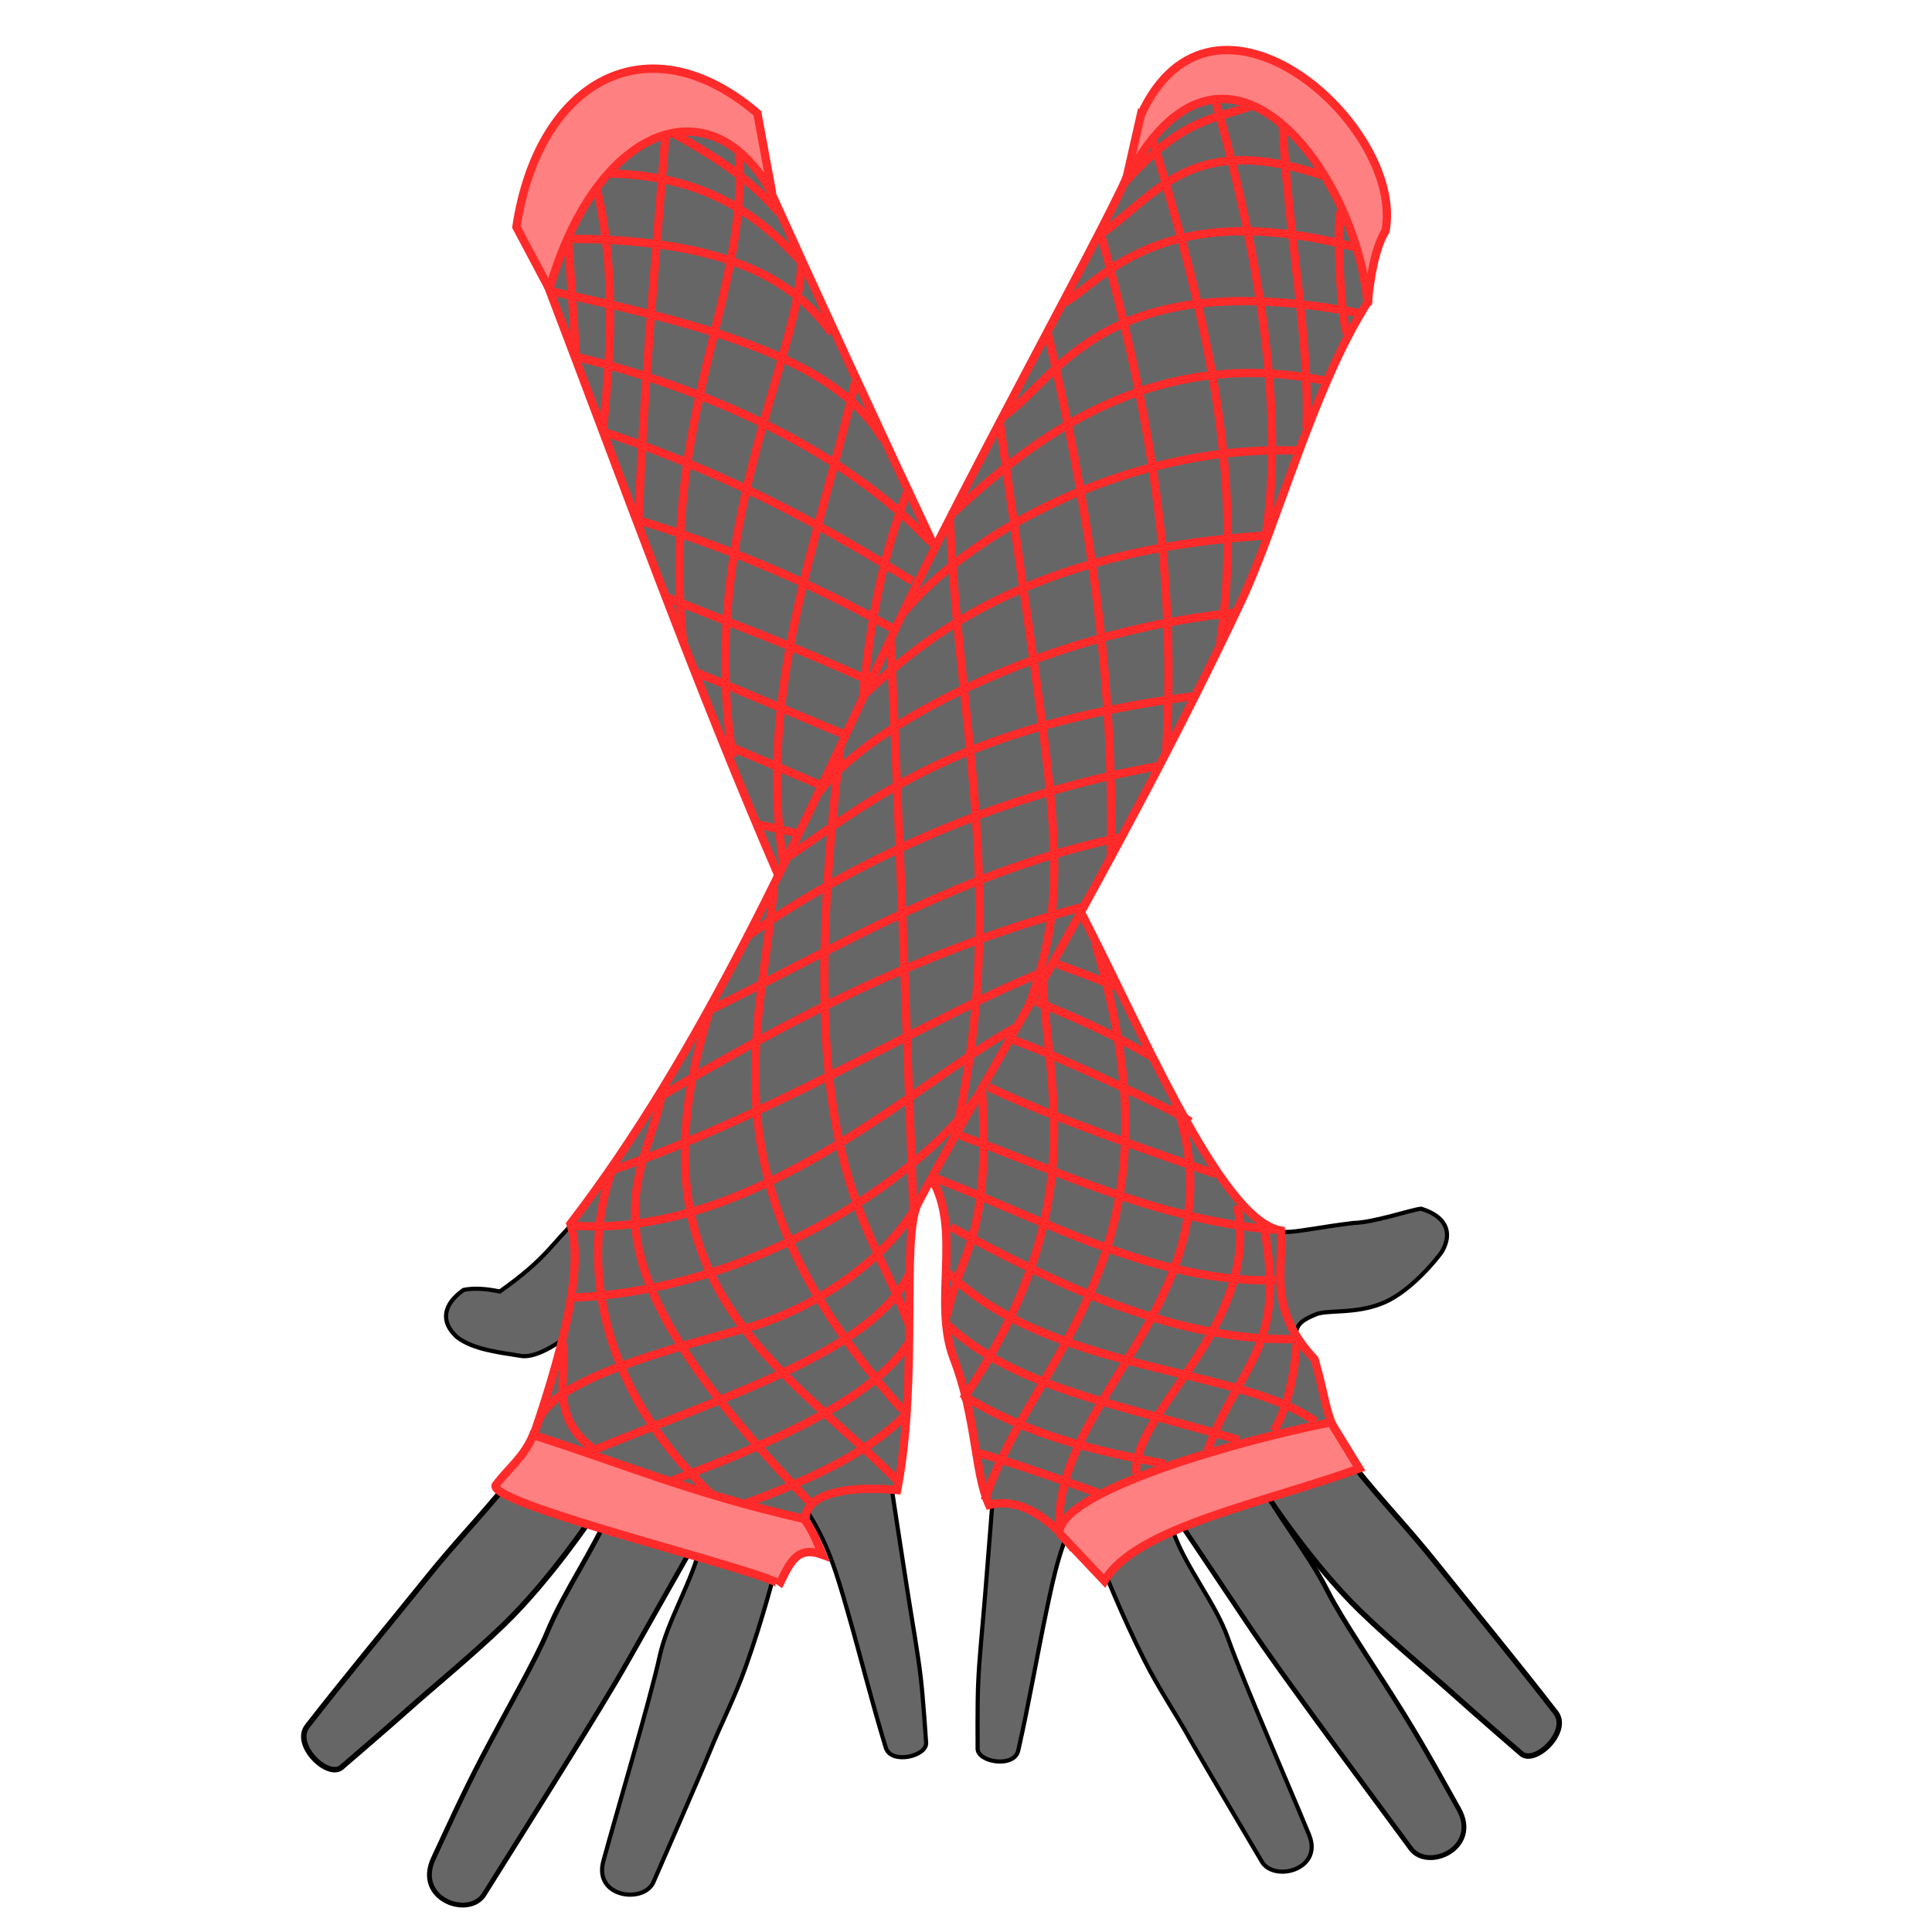 <svg xmlns="http://www.w3.org/2000/svg" xmlns:svg="http://www.w3.org/2000/svg" id="svg4166" version="1.1" viewBox="0 0 256 256"><style id="style3">svg{cursor:default}</style><g id="layer1" transform="translate(0,-796.362)" style="display:inline"><path style="display:inline;fill:#666;fill-opacity:1;fill-rule:evenodd;stroke:#000;stroke-width:.551;stroke-linecap:butt;stroke-linejoin:miter;stroke-miterlimit:4;stroke-dasharray:none;stroke-opacity:1" id="path4366-6" d="m 171.679,975.098 c -0.032,-2.608 -0.199,-3.387 2.543,-4.515 1.49,-0.763 5.513,0.019 9.3,-1.683 3.499,-1.573 6.803,-5.621 7.549,-6.695 1.504,-2.645 0.412,-4.709 -2.769,-5.682 -1.406,0.151 -6.222,1.831 -8.978,1.89 -8.186,1.005 -9.415,2.076 -13.704,0.087 z"/><path style="display:inline;fill:#666;fill-opacity:1;fill-rule:evenodd;stroke:#000;stroke-width:.723;stroke-linecap:butt;stroke-linejoin:miter;stroke-miterlimit:4;stroke-dasharray:none;stroke-opacity:1" id="path4319-4-5" d="m 168.37,995.245 c 0,0 5.588,8.483 11.823,14.545 4.162,4.046 9.294,8.269 12.557,11.206 2.803,2.523 8.853,7.748 8.853,7.748 1.813,1.519 6.475,-2.949 4.547,-5.445 -5.15,-6.666 -10.552,-13.182 -15.721,-19.651 -4.084,-5.112 -6.846,-7.813 -11.01,-13 -4.014,-0.288 -8.777,-1.733 -11.05,4.597 z"/><path style="display:inline;fill:#666;fill-opacity:1;fill-rule:evenodd;stroke:#000;stroke-width:.551;stroke-linecap:butt;stroke-linejoin:miter;stroke-miterlimit:4;stroke-dasharray:none;stroke-opacity:1" id="path4319-8" d="m 131.585,994.35 c 0,0 -0.517,6.837 -1.058,13.45 -0.361,4.414 -0.768,8.265 -0.914,11.617 -0.125,2.879 -0.072,8.645 -0.072,8.645 -0.015,1.811 4.848,2.6 5.379,0.269 1.418,-6.228 2.455,-12.404 3.749,-18.552 1.023,-4.858 1.922,-9.302 4.583,-13.876 -1.766,-2.589 -6.865,-3.084 -11.666,-1.553 z"/><path style="fill:#666;fill-opacity:1;fill-rule:evenodd;stroke:#ff2a2a;stroke-width:1.102px;stroke-linecap:butt;stroke-linejoin:miter;stroke-opacity:1" id="path4370" d="m 72.633,834.337 c 10.043,26.311 19.492,52.622 30.905,78.933 l 19.907,39.258 c 4.086,6.857 0.059,16.361 2.937,23.851 3.017,7.852 2.733,15.123 4.672,19.4 5.883,-1.616 10.964,5.506 10.964,5.506 l 35.511,-13.953 c -2.069,-4.011 -1.786,-5.477 -3.341,-10.859 -6.306,-6.703 -4.087,-11.997 -4.455,-17.053 -8.222,-1.339 -19.076,-28.179 -27.29,-43.67 l -17.745,-45.078 c -7.796,-16.567 -15.777,-33.874 -23.944,-51.926 -6.87,-16.31 -30.657,-8.431 -28.121,15.592 z"/><path style="display:inline;fill:#666;fill-opacity:1;fill-rule:evenodd;stroke:#000;stroke-width:.64;stroke-linecap:butt;stroke-linejoin:miter;stroke-miterlimit:4;stroke-dasharray:none;stroke-opacity:1" id="path4319-1-8-3" d="m 156.725,998.695 c 0,0 4.137,6.13 8.499,12.667 2.911,4.363 6.613,9.366 8.934,12.581 1.993,2.761 12.755,17.32 12.755,17.32 2.227,3.128 9.297,-0.011 6.369,-5.209 -1.652,-2.932 -4.413,-8.018 -7.456,-12.9 -3.828,-6.141 -8.005,-12.2 -9.888,-15.923 -2.672,-5.282 -7.008,-10.421 -9.736,-15.785 -3.394,-1.041 -6.5,2.15 -9.476,7.25 z"/><path style="fill:none;fill-rule:evenodd;stroke:#ff2a2a;stroke-width:1.102px;stroke-linecap:butt;stroke-linejoin:miter;stroke-opacity:1" id="path4384" d="m 104.391,913.94 c -4.932,-23.868 4.007,-45.719 8.958,-67.036"/><path style="fill:none;fill-rule:evenodd;stroke:#ff2a2a;stroke-width:1.102px;stroke-linecap:butt;stroke-linejoin:miter;stroke-opacity:1" id="path4386" d="m 120.436,860.981 c -8.613,21.721 -5.885,44.817 -8.761,67.233"/><path style="fill:#666;fill-opacity:1;fill-rule:evenodd;stroke:#000;stroke-width:.551;stroke-linecap:butt;stroke-linejoin:miter;stroke-miterlimit:4;stroke-dasharray:none;stroke-opacity:1" id="path4366" d="m 76.601,972.226 c -0.094,0.083 -4.421,4.047 -7.378,3.828 -3.182,-0.504 -6.488,-0.868 -8.659,-2.509 -2.252,-2.045 -1.857,-4.346 0.863,-6.261 1.383,-0.294 3.027,-0.152 4.803,0.209 6.364,-4.497 6.914,-6.45 10.371,-9.675 z"/><path style="display:inline;fill:#666;fill-opacity:1;fill-rule:evenodd;stroke:#000;stroke-width:.723;stroke-linecap:butt;stroke-linejoin:miter;stroke-miterlimit:4;stroke-dasharray:none;stroke-opacity:1" id="path4319-4" d="m 78.594,997.168 c 0,0 -5.617,8.463 -11.874,14.503 -4.176,4.031 -9.323,8.236 -12.596,11.162 -2.812,2.513 -8.88,7.717 -8.88,7.717 -1.818,1.513 -6.465,-2.972 -4.528,-5.46 5.174,-6.648 10.598,-13.145 15.789,-19.596 4.102,-5.097 6.873,-7.789 11.055,-12.962 4.015,-0.274 8.783,-1.702 11.033,4.635 z"/><path style="display:inline;fill:#666;fill-opacity:1;fill-rule:evenodd;stroke:#000;stroke-width:.64;stroke-linecap:butt;stroke-linejoin:miter;stroke-miterlimit:4;stroke-dasharray:none;stroke-opacity:1" id="path4319-1-8" d="m 91.046,1002.609 c 0,0 -3.661,6.425 -7.514,13.274 -2.572,4.571 -5.885,9.841 -7.955,13.222 -1.778,2.905 -11.406,18.237 -11.406,18.237 -1.984,3.288 -9.271,0.694 -6.745,-4.711 1.425,-3.049 3.793,-8.329 6.457,-13.429 3.351,-6.414 7.057,-12.771 8.653,-16.627 2.264,-5.469 6.198,-10.923 8.512,-16.478 3.306,-1.295 6.644,1.651 9.998,6.511 z"/><path style="display:inline;fill:#666;fill-opacity:1;fill-rule:evenodd;stroke:#000;stroke-width:.551;stroke-linecap:butt;stroke-linejoin:miter;stroke-miterlimit:4;stroke-dasharray:none;stroke-opacity:1" id="path4319-1" d="m 102.693,1004.541 c 0,0 -1.657,6.443 -3.888,12.691 -1.489,4.17 -3.394,7.848 -4.643,10.962 -1.072,2.675 -7.532,17.456 -7.532,17.456 -1.188,3.023 -7.995,2.181 -6.685,-2.66 1.668,-6.165 6.123,-21.075 7.476,-27.209 1.07,-4.848 4.342,-9.871 5.441,-14.798 2.676,-1.631 6.088,0.186 9.831,3.559 z"/><path style="fill:#666;fill-opacity:1;fill-rule:evenodd;stroke:#000;stroke-width:.551;stroke-linecap:butt;stroke-linejoin:miter;stroke-miterlimit:4;stroke-dasharray:none;stroke-opacity:1" id="path4319" d="m 118.187,993.798 c 0,0 1.02,6.78 2.049,13.335 0.686,4.375 1.376,8.186 1.769,11.518 0.337,2.862 0.71,8.616 0.71,8.616 0.149,1.804 -4.643,2.951 -5.344,0.665 -1.874,-6.106 -3.364,-12.189 -5.108,-18.224 -1.379,-4.769 -2.603,-9.134 -5.595,-13.499 1.571,-2.712 6.619,-3.583 11.519,-2.41 z"/><path style="fill:#666;fill-opacity:1;fill-rule:evenodd;stroke:#ff2a2a;stroke-width:1.102px;stroke-linecap:butt;stroke-linejoin:miter;stroke-opacity:1" id="path4245" d="m 181.285,836.298 c -7.157,11.074 -11.98,29.413 -16.764,39.608 -15.538,33.114 -37.827,70.032 -42.889,79.895 -2.298,4.478 0.152,23.064 -2.756,37.997 -9.375,-0.831 -13.733,1.636 -11.616,5.709 -17.566,-2.414 -24.646,-8.106 -36.816,-12.206 5.136,-14.792 6.682,-23.989 5.143,-28.768 17.593,-22.918 29.97,-51.052 42.926,-78.607 9.873,-21 30.225,-57.41 31.272,-61.347 6.265,-21.452 30.667,-10.118 31.5,17.719 z"/><path style="display:inline;fill:#666;fill-opacity:1;fill-rule:evenodd;stroke:#000;stroke-width:.551;stroke-linecap:butt;stroke-linejoin:miter;stroke-miterlimit:4;stroke-dasharray:none;stroke-opacity:1" id="path4319-1-0" d="m 146.17,1004.138 c 0,0 2.435,6.19 5.417,12.118 1.99,3.956 4.332,7.371 5.953,10.309 1.393,2.523 9.618,16.398 9.618,16.398 1.55,2.854 8.202,1.183 6.308,-3.461 -2.412,-5.914 -8.664,-20.164 -10.761,-26.086 -1.657,-4.68 -5.521,-9.264 -7.217,-14.018 -2.856,-1.29 -6.019,0.932 -9.319,4.739 z"/><path style="fill:none;fill-rule:evenodd;stroke:#ff2a2a;stroke-width:1.102px;stroke-linecap:butt;stroke-linejoin:miter;stroke-opacity:1" id="path4249" d="m 166.323,810.212 c -5.35,2.067 -9.293,1.434 -17.253,10.288"/><path style="fill:none;fill-rule:evenodd;stroke:#ff2a2a;stroke-width:1.102px;stroke-linecap:butt;stroke-linejoin:miter;stroke-opacity:1" id="path4251" d="m 175.674,819.761 c -18.036,-6.252 -22.301,2.492 -30.225,7.921"/><path style="fill:none;fill-rule:evenodd;stroke:#ff2a2a;stroke-width:1.102px;stroke-linecap:butt;stroke-linejoin:miter;stroke-opacity:1" id="path4253" d="m 179.907,829.211 c -27.206,-7.265 -34.709,5.533 -39.217,7.386"/><path style="fill:none;fill-rule:evenodd;stroke:#ff2a2a;stroke-width:1.102px;stroke-linecap:butt;stroke-linejoin:miter;stroke-opacity:1" id="path4255" d="m 180.202,837.873 c -34.205,-6.523 -39.702,8.455 -47.348,13.729"/><path style="fill:none;fill-rule:evenodd;stroke:#ff2a2a;stroke-width:1.102px;stroke-linecap:butt;stroke-linejoin:miter;stroke-opacity:1" id="path4257" d="m 175.674,846.831 c -23.138,-4.724 -38.705,7.57 -49.636,17.719"/><path style="fill:none;fill-rule:evenodd;stroke:#ff2a2a;stroke-width:1.102px;stroke-linecap:butt;stroke-linejoin:miter;stroke-opacity:1" id="path4259" d="m 172.229,856.084 c -23.417,-0.968 -44.456,11.563 -52.52,21.459"/><path style="fill:none;fill-rule:evenodd;stroke:#ff2a2a;stroke-width:1.102px;stroke-linecap:butt;stroke-linejoin:miter;stroke-opacity:1" id="path4261" d="m 168.193,867.306 c -32.267,1.816 -46.13,14.084 -53.603,20.996"/><path style="fill:none;fill-rule:evenodd;stroke:#ff2a2a;stroke-width:1.102px;stroke-linecap:butt;stroke-linejoin:miter;stroke-opacity:1" id="path4263" d="m 163.665,877.543 c -25.658,2.606 -49.023,15.153 -55.125,23.822"/><path style="fill:none;fill-rule:evenodd;stroke:#ff2a2a;stroke-width:1.102px;stroke-linecap:butt;stroke-linejoin:miter;stroke-opacity:1" id="path4265" d="m 158.448,888.568 c -31.611,4.077 -42.444,13.543 -54.239,21.459"/><path style="fill:none;fill-rule:evenodd;stroke:#ff2a2a;stroke-width:1.102px;stroke-linecap:butt;stroke-linejoin:miter;stroke-opacity:1" id="path4267" d="m 153.821,897.821 c -21.714,3.771 -40.695,12.705 -54.882,22.641"/><path style="fill:none;fill-rule:evenodd;stroke:#ff2a2a;stroke-width:1.102px;stroke-linecap:butt;stroke-linejoin:miter;stroke-opacity:1" id="path4269" d="m 148.702,907.271 c -20.952,4.397 -37.229,14.39 -54.928,23.068"/><path style="fill:none;fill-rule:evenodd;stroke:#ff2a2a;stroke-width:1.102px;stroke-linecap:butt;stroke-linejoin:miter;stroke-opacity:1" id="path4271" d="m 143.658,916.467 c -21.322,5.76 -38.844,14.86 -56.496,25.39"/><path style="fill:none;fill-rule:evenodd;stroke:#ff2a2a;stroke-width:1.102px;stroke-linecap:butt;stroke-linejoin:miter;stroke-opacity:1" id="path4273" d="m 139.154,924.793 c -13.555,5.066 -35.678,18.984 -58.177,26.677"/><path style="fill:none;fill-rule:evenodd;stroke:#ff2a2a;stroke-width:1.102px;stroke-linecap:butt;stroke-linejoin:miter;stroke-opacity:1" id="path4275" d="m 134.429,932.57 c -12.855,7.06 -34.487,28.036 -58.767,26.184"/><path style="fill:none;fill-rule:evenodd;stroke:#ff2a2a;stroke-width:1.102px;stroke-linecap:butt;stroke-linejoin:miter;stroke-opacity:1" id="path4277" d="m 129.826,941.175 c -6.928,10.177 -28.456,25.987 -53.869,27.128"/><path style="fill:none;fill-rule:evenodd;stroke:#ff2a2a;stroke-width:1.102px;stroke-linecap:butt;stroke-linejoin:miter;stroke-opacity:1" id="path4279" d="m 71.347,984.672 c 1.674,-4.876 13.266,-8.481 27.218,-12.234 8.642,-2.324 18.282,-8.514 22.788,-16.116"/><path style="fill:none;fill-rule:evenodd;stroke:#ff2a2a;stroke-width:1.102px;stroke-linecap:butt;stroke-linejoin:miter;stroke-opacity:1" id="path4281" d="M 78.221,988.679 C 96.125,981.356 115.789,975.328 120.463,965.17"/><path style="fill:none;fill-rule:evenodd;stroke:#ff2a2a;stroke-width:1.102px;stroke-linecap:butt;stroke-linejoin:miter;stroke-opacity:1" id="path4283" d="m 88.852,992.617 c 16.439,-6.137 27.274,-11.615 31.598,-18.408"/><path style="fill:none;fill-rule:evenodd;stroke:#ff2a2a;stroke-width:1.102px;stroke-linecap:butt;stroke-linejoin:miter;stroke-opacity:1" id="path4285" d="m 98.819,995.565 c 9.185,-3.359 16.876,-7.14 21.234,-11.865"/><path style="fill:none;fill-rule:evenodd;stroke:#ff2a2a;stroke-width:1.102px;stroke-linecap:butt;stroke-linejoin:miter;stroke-opacity:1" id="path4287" d="m 178.627,840.826 c -1.009,-1.12 -1.649,-16.566 -0.886,-16.439"/><path style="fill:none;fill-rule:evenodd;stroke:#ff2a2a;stroke-width:1.102px;stroke-linecap:butt;stroke-linejoin:miter;stroke-opacity:1" id="path4289" d="m 173.115,853.032 c 0.481,-11.386 -2.494,-26.19 -3.15,-40.064"/><path style="fill:none;fill-rule:evenodd;stroke:#ff2a2a;stroke-width:1.102px;stroke-linecap:butt;stroke-linejoin:miter;stroke-opacity:1" id="path4291" d="m 167.602,867.995 c 3.293,-19.702 -2.703,-44.811 -6.595,-58.472"/><path style="fill:none;fill-rule:evenodd;stroke:#ff2a2a;stroke-width:1.102px;stroke-linecap:butt;stroke-linejoin:miter;stroke-opacity:1" id="path4293" d="m 161.622,881.973 c 3.473,-23.024 -2.252,-45.147 -8.883,-67.134"/><path style="fill:none;fill-rule:evenodd;stroke:#ff2a2a;stroke-width:1.102px;stroke-linecap:butt;stroke-linejoin:miter;stroke-opacity:1" id="path4295" d="m 154.51,896.155 c 1.58,-26.535 -3.082,-48.637 -8.761,-69.209"/><path style="fill:none;fill-rule:evenodd;stroke:#ff2a2a;stroke-width:1.102px;stroke-linecap:butt;stroke-linejoin:miter;stroke-opacity:1" id="path4297" d="m 147.168,910.092 c 0.596,-21.862 -2.61,-45.502 -8.31,-69.463"/><path style="fill:none;fill-rule:evenodd;stroke:#ff2a2a;stroke-width:1.102px;stroke-linecap:butt;stroke-linejoin:miter;stroke-opacity:1" id="path4299" d="m 136.266,929.78 c 6.104,-16.944 3.546,-24.586 -3.805,-77.535"/><path style="fill:none;fill-rule:evenodd;stroke:#ff2a2a;stroke-width:1.102px;stroke-linecap:butt;stroke-linejoin:miter;stroke-opacity:1" id="path4301" d="m 126.849,945.465 c 6.631,-30.116 0.104,-53.853 -0.984,-80.227"/><path style="fill:none;fill-rule:evenodd;stroke:#ff2a2a;stroke-width:1.102px;stroke-linecap:butt;stroke-linejoin:miter;stroke-opacity:1" id="path4303" d="m 121.042,957.054 c -0.941,-24.872 -1.857,-50.997 -3.052,-75.869"/><path style="fill:none;fill-rule:evenodd;stroke:#ff2a2a;stroke-width:1.102px;stroke-linecap:butt;stroke-linejoin:miter;stroke-opacity:1" id="path4305" d="m 120.352,971.748 c -4.979,-13.905 -15.662,-21.529 -8.999,-76.457"/><path style="fill:none;fill-rule:evenodd;stroke:#ff2a2a;stroke-width:1.102px;stroke-linecap:butt;stroke-linejoin:miter;stroke-opacity:1" id="path4307" d="M 119.663,983.265 C 92.607,953.224 100.931,933.097 102.535,913.867"/><path style="fill:none;fill-rule:evenodd;stroke:#ff2a2a;stroke-width:1.102px;stroke-linecap:butt;stroke-linejoin:miter;stroke-opacity:1" id="path4309" d="M 118.777,992.42 C 103.596,977.167 82.529,966.59 94.07,930.109"/><path style="fill:none;fill-rule:evenodd;stroke:#ff2a2a;stroke-width:1.102px;stroke-linecap:butt;stroke-linejoin:miter;stroke-opacity:1" id="path4311" d="M 107.26,995.373 C 74.808,961.874 85.204,953.431 87.671,941.528"/><path style="fill:none;fill-rule:evenodd;stroke:#ff2a2a;stroke-width:1.102px;stroke-linecap:butt;stroke-linejoin:miter;stroke-opacity:1" id="path4313" d="M 94.324,994.441 C 75.955,976.937 78.355,958.323 81.174,951.273"/><path style="fill:none;fill-rule:evenodd;stroke:#ff2a2a;stroke-width:1.102px;stroke-linecap:butt;stroke-linejoin:miter;stroke-opacity:1" id="path4317" d="m 79.206,988.778 c -6.691,-4.545 -3.958,-9.845 -4.725,-14.864"/><path style="fill:#ff8080;fill-opacity:1;fill-rule:evenodd;stroke:#ff2a2a;stroke-width:1.102px;stroke-linecap:butt;stroke-linejoin:miter;stroke-opacity:1" id="path4243" d="m 151.149,811.646 -1.949,8.631 c 12.874,-25.002 30.627,-1.153 32.019,16.497 0.317,-3.711 1.01,-7.623 2.367,-9.814 2.614,-14.014 -22.87,-36.421 -32.436,-15.313 z"/><path style="fill:#ff8080;fill-opacity:1;fill-rule:evenodd;stroke:#ff2a2a;stroke-width:1.102px;stroke-linecap:butt;stroke-linejoin:miter;stroke-opacity:1" id="path4247" d="m 65.72,993.109 c -1.839,2.514 38.71,12.152 37.505,13.289 1.443,-2.971 2.362,-5.274 5.756,-4.03 -0.758,-1.82 -1.333,-3.208 -2.409,-4.731 -15.347,-3.509 -24.021,-7.35 -35.93,-11.123 -1.184,2.884 -3.267,4.418 -4.922,6.595 z"/><path style="fill:none;fill-rule:evenodd;stroke:#ff2a2a;stroke-width:1.102px;stroke-linecap:butt;stroke-linejoin:miter;stroke-opacity:1" id="path4374" d="m 76.336,843.656 c -0.361,-5.251 -0.722,-10.513 -1.083,-15.947"/><path style="fill:none;fill-rule:evenodd;stroke:#ff2a2a;stroke-width:1.102px;stroke-linecap:butt;stroke-linejoin:miter;stroke-opacity:1" id="path4376" d="m 79.88,853.204 c 1.303,-11.576 1.509,-22.549 -0.886,-32.091"/><path style="fill:none;fill-rule:evenodd;stroke:#ff2a2a;stroke-width:1.102px;stroke-linecap:butt;stroke-linejoin:miter;stroke-opacity:1" id="path4378" d="m 84.605,865.607 c 0.565,-16.038 2.088,-32.937 3.58,-51.384"/><path style="fill:none;fill-rule:evenodd;stroke:#ff2a2a;stroke-width:1.102px;stroke-linecap:butt;stroke-linejoin:miter;stroke-opacity:1" id="path4380" d="m 90.511,881.456 c -2.972,-29.956 8.785,-46.281 7.383,-64.772"/><path style="fill:none;fill-rule:evenodd;stroke:#ff2a2a;stroke-width:1.102px;stroke-linecap:butt;stroke-linejoin:miter;stroke-opacity:1" id="path4382" d="m 97.106,896.714 c -4.747,-29.247 8.989,-53.752 9.056,-65.559"/><path style="fill:none;fill-rule:evenodd;stroke:#ff2a2a;stroke-width:1.102px;stroke-linecap:butt;stroke-linejoin:miter;stroke-opacity:1" id="path4388" d="m 125.456,970.739 c 1.887,-8.902 5.893,-9.998 4.627,-30.516"/><path style="fill:none;fill-rule:evenodd;stroke:#ff2a2a;stroke-width:1.102px;stroke-linecap:butt;stroke-linejoin:miter;stroke-opacity:1" id="path4390" d="m 127.622,981.764 c 16.931,-25.152 11.292,-40.526 10.533,-55.617"/><path style="fill:none;fill-rule:evenodd;stroke:#ff2a2a;stroke-width:1.102px;stroke-linecap:butt;stroke-linejoin:miter;stroke-opacity:1" id="path4392" d="m 130.476,995.151 c 6.564,-19.691 27.22,-32.367 14.667,-73.73"/><path style="fill:none;fill-rule:evenodd;stroke:#ff2a2a;stroke-width:1.102px;stroke-linecap:butt;stroke-linejoin:miter;stroke-opacity:1" id="path4394" d="m 140.369,998.793 c -0.68,-17.492 24.542,-31.412 15.307,-56.503"/><path style="fill:none;fill-rule:evenodd;stroke:#ff2a2a;stroke-width:1.102px;stroke-linecap:butt;stroke-linejoin:miter;stroke-opacity:1" id="path4396" d="m 150.558,991.607 c -0.556,-8.283 16.522,-19.451 13.387,-35.536"/><path style="fill:none;fill-rule:evenodd;stroke:#ff2a2a;stroke-width:1.102px;stroke-linecap:butt;stroke-linejoin:miter;stroke-opacity:1" id="path4398" d="m 160.008,988.556 c 4.339,-11.805 10.466,-13.243 7.481,-29.63"/><path style="fill:none;fill-rule:evenodd;stroke:#ff2a2a;stroke-width:1.102px;stroke-linecap:butt;stroke-linejoin:miter;stroke-opacity:1" id="path4400" d="m 168.781,985.991 c 1.801,-3.112 2.723,-7.298 3.04,-11.709"/><path style="fill:none;fill-rule:evenodd;stroke:#ff2a2a;stroke-width:1.102px;stroke-linecap:butt;stroke-linejoin:miter;stroke-opacity:1" id="path4402" d="m 89.33,814.124 c 5.69,3.069 10.596,6.44 13.88,10.434"/><path style="fill:none;fill-rule:evenodd;stroke:#ff2a2a;stroke-width:1.102px;stroke-linecap:butt;stroke-linejoin:miter;stroke-opacity:1" id="path4404" d="m 80.47,819.342 c 12.66,0.204 19.944,5.347 25.791,11.812"/><path style="fill:none;fill-rule:evenodd;stroke:#ff2a2a;stroke-width:1.102px;stroke-linecap:butt;stroke-linejoin:miter;stroke-opacity:1" id="path4406" d="m 75.351,828.004 c 20.883,0.072 29.831,5.418 34.847,12.502"/><path style="fill:none;fill-rule:evenodd;stroke:#ff2a2a;stroke-width:1.102px;stroke-linecap:butt;stroke-linejoin:miter;stroke-opacity:1" id="path4408" d="m 73.186,834.993 c 19.13,4.17 37.599,8.684 43.805,19.589"/><path style="fill:none;fill-rule:evenodd;stroke:#ff2a2a;stroke-width:1.102px;stroke-linecap:butt;stroke-linejoin:miter;stroke-opacity:1" id="path4410" d="m 76.336,843.656 c 16.858,4.021 35.484,12.203 47.053,24.609"/><path style="fill:none;fill-rule:evenodd;stroke:#ff2a2a;stroke-width:1.102px;stroke-linecap:butt;stroke-linejoin:miter;stroke-opacity:1" id="path4412" d="m 79.683,853.5 c 17.202,5.661 30.012,12.95 41.245,19.884"/><path style="fill:none;fill-rule:evenodd;stroke:#ff2a2a;stroke-width:1.102px;stroke-linecap:butt;stroke-linejoin:miter;stroke-opacity:1" id="path4414" d="m 84.309,865.214 c 11.027,3.314 22.279,7.905 33.862,14.372"/><path style="fill:none;fill-rule:evenodd;stroke:#ff2a2a;stroke-width:1.102px;stroke-linecap:butt;stroke-linejoin:miter;stroke-opacity:1" id="path4416" d="m 88.444,875.549 c 8.909,3.634 16.447,6.27 27.169,11.222"/><path style="fill:none;fill-rule:evenodd;stroke:#ff2a2a;stroke-width:1.102px;stroke-linecap:butt;stroke-linejoin:miter;stroke-opacity:1" id="path4418" d="m 92.086,885.393 20.18,8.466"/><path style="fill:none;fill-rule:evenodd;stroke:#ff2a2a;stroke-width:1.102px;stroke-linecap:butt;stroke-linejoin:miter;stroke-opacity:1" id="path4420" d="m 96.614,895.237 12.206,5.217"/><path style="fill:none;fill-rule:evenodd;stroke:#ff2a2a;stroke-width:1.102px;stroke-linecap:butt;stroke-linejoin:miter;stroke-opacity:1" id="path4422" d="m 99.959,905.503 6.007,1.349"/><path style="fill:none;fill-rule:evenodd;stroke:#ff2a2a;stroke-width:1.102px;stroke-linecap:butt;stroke-linejoin:miter;stroke-opacity:1" id="path4424" d="m 147.998,927.131 c -0.711,-0.284 -7.974,-3.15 -8.17,-3.052"/><path style="fill:none;fill-rule:evenodd;stroke:#ff2a2a;stroke-width:1.102px;stroke-linecap:butt;stroke-linejoin:miter;stroke-opacity:1" id="path4426" d="m 152.822,936.482 c -5.609,-3.204 -10.683,-5.471 -15.553,-7.383"/><path style="fill:none;fill-rule:evenodd;stroke:#ff2a2a;stroke-width:1.102px;stroke-linecap:butt;stroke-linejoin:miter;stroke-opacity:1" id="path4428" d="m 157.645,944.948 c -1.069,-1.111 -24.629,-11.941 -23.822,-10.73"/><path style="fill:none;fill-rule:evenodd;stroke:#ff2a2a;stroke-width:1.102px;stroke-linecap:butt;stroke-linejoin:miter;stroke-opacity:1" id="path4430" d="m 161.091,951.937 c -10.19,-3.59 -20.466,-7.037 -30.122,-11.517"/><path style="fill:none;fill-rule:evenodd;stroke:#ff2a2a;stroke-width:1.102px;stroke-linecap:butt;stroke-linejoin:miter;stroke-opacity:1" id="path4432" d="m 168.769,959.32 c -15.629,-1.426 -28.156,-7.624 -41.541,-12.502"/><path style="fill:none;fill-rule:evenodd;stroke:#ff2a2a;stroke-width:1.102px;stroke-linecap:butt;stroke-linejoin:miter;stroke-opacity:1" id="path4434" d="m 123.586,952.331 c 14.899,5.701 29.281,13.982 45.38,13.683"/><path style="fill:none;fill-rule:evenodd;stroke:#ff2a2a;stroke-width:1.102px;stroke-linecap:butt;stroke-linejoin:miter;stroke-opacity:1" id="path4436" d="m 125.948,958.926 c 15.363,8.426 30.693,15.261 45.872,14.864"/><path style="fill:none;fill-rule:evenodd;stroke:#ff2a2a;stroke-width:1.102px;stroke-linecap:butt;stroke-linejoin:miter;stroke-opacity:1" id="path4438" d="m 125.653,965.029 c 13.366,13.152 38.836,12.544 48.628,19.688"/><path style="fill:none;fill-rule:evenodd;stroke:#ff2a2a;stroke-width:1.102px;stroke-linecap:butt;stroke-linejoin:miter;stroke-opacity:1" id="path4440" d="m 164.142,987.178 c -15.58,-4.708 -29.395,-6.814 -38.489,-15.159"/><path style="fill:none;fill-rule:evenodd;stroke:#ff2a2a;stroke-width:1.102px;stroke-linecap:butt;stroke-linejoin:miter;stroke-opacity:1" id="path4442" d="m 154.397,990.328 c -9.062,-1.649 -18.079,-3.746 -26.775,-9.056"/><path style="fill:none;fill-rule:evenodd;stroke:#ff2a2a;stroke-width:1.102px;stroke-linecap:butt;stroke-linejoin:miter;stroke-opacity:1" id="path4444" d="m 145.439,994.167 c -6.509,-2.322 -12.222,-4.293 -15.947,-5.316"/><path style="fill:#ff8080;fill-opacity:1;fill-rule:evenodd;stroke:#ff2a2a;stroke-width:1.102px;stroke-linecap:butt;stroke-linejoin:miter;stroke-opacity:1" id="path4368" d="m 68.427,826.436 4.377,8.243 c 6.05,-21.318 21.278,-27.671 29.519,-12.68 l -1.969,-10.631 C 85.926,799.03 71.365,806.95 68.427,826.436 Z"/><path style="fill:#ff8080;fill-opacity:1;fill-rule:evenodd;stroke:#ff2a2a;stroke-width:1.102px;stroke-linecap:butt;stroke-linejoin:miter;stroke-opacity:1" id="path4372" d="m 140.36,999.512 5.986,6.334 c 4.127,-7.103 21.185,-10.327 33.759,-14.896 l -3.759,-6.125 c -11.803,2.309 -35.961,9.052 -35.986,14.687 z"/></g></svg>
